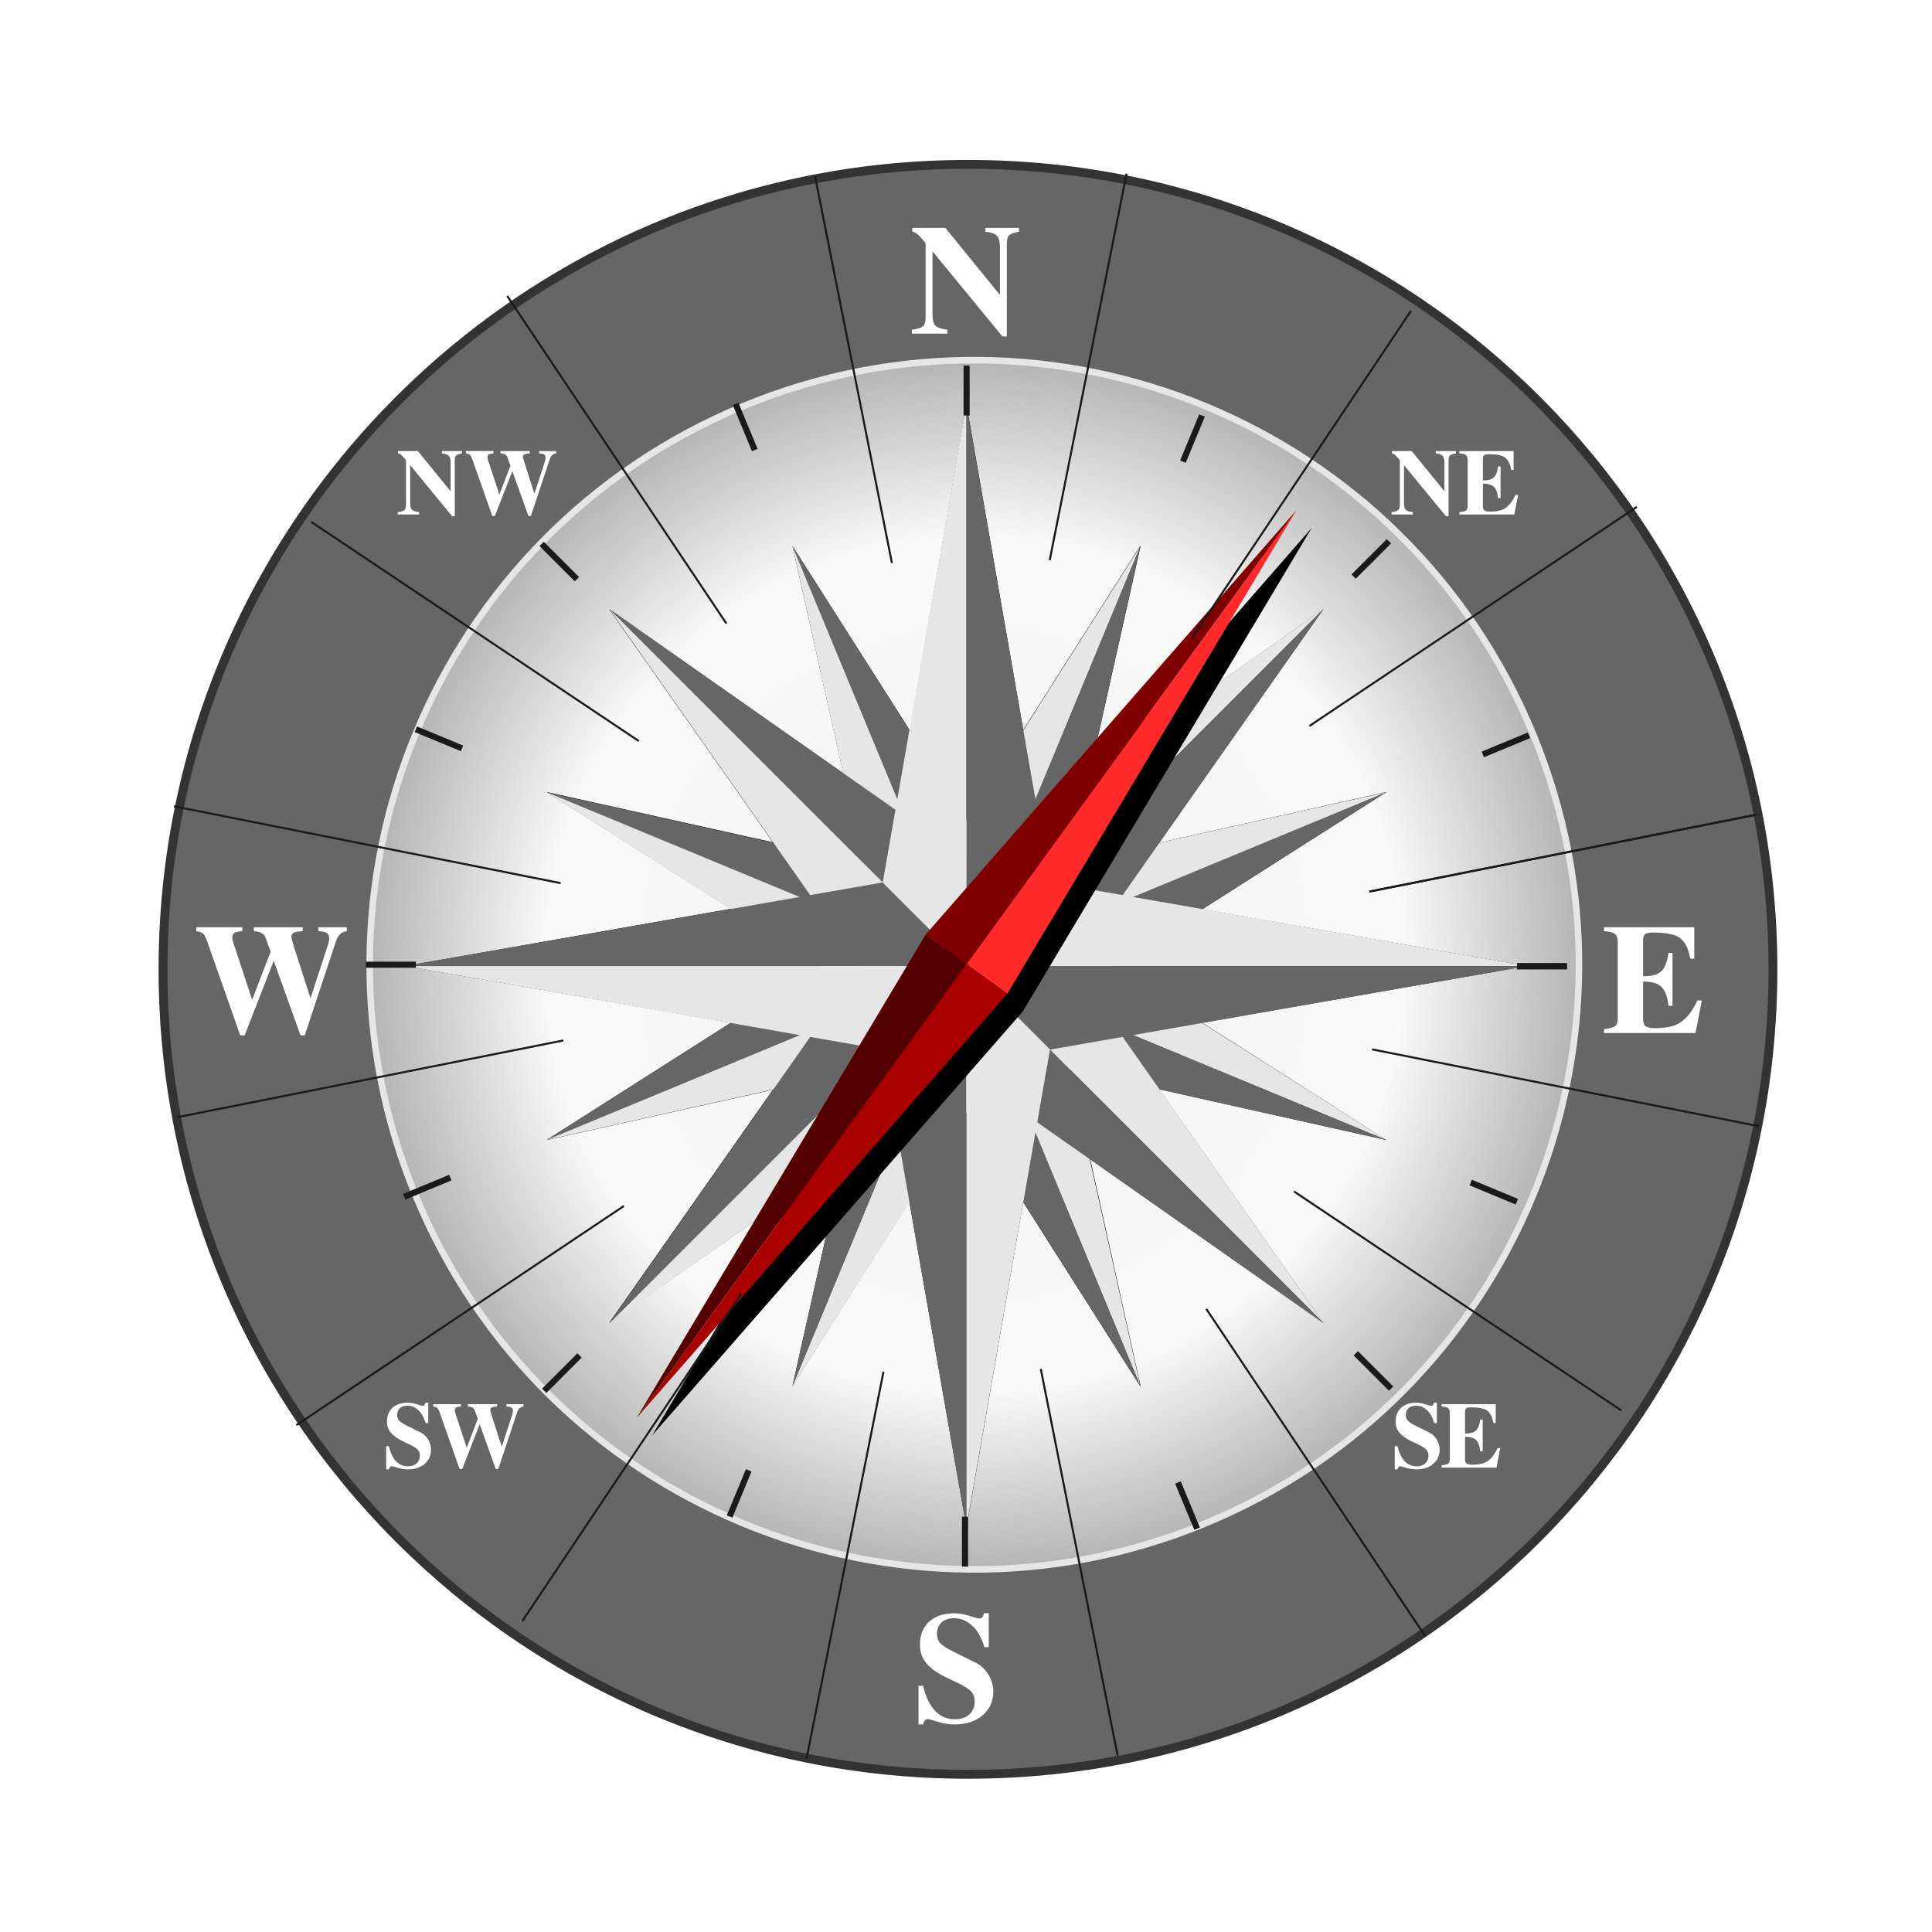 <svg:svg xmlns:dc="http://purl.org/dc/elements/1.1/" xmlns:ns1="http://sodipodi.sourceforge.net/DTD/sodipodi-0.dtd" xmlns:ns2="http://www.inkscape.org/namespaces/inkscape" xmlns:ns4="http://creativecommons.org/ns#" xmlns:rdf="http://www.w3.org/1999/02/22-rdf-syntax-ns#" xmlns:svg="http://www.w3.org/2000/svg" height="238.686" id="svg4391" version="1.1" viewBox="-19.41 -19.368 238.686 238.686" width="238.686" ns1:docname="New document 8" ns2:version="0.47pre4 r22446">
  <svg:defs id="defs4393">
    <svg:filter color-interpolation-filters="sRGB" id="filter5096-2" ns2:collect="always">
      <svg:feGaussianBlur id="feGaussianBlur5098-1" stdDeviation="0.751" ns2:collect="always" />
    </svg:filter>
    <svg:filter color-interpolation-filters="sRGB" id="filter4544-6" ns2:collect="always">
      <svg:feGaussianBlur id="feGaussianBlur4546-2" stdDeviation="1.076" ns2:collect="always" />
    </svg:filter>
    <svg:radialGradient cx="540.18" cy="817.19" gradientUnits="userSpaceOnUse" id="radialGradient5602" r="30.91" ns2:collect="always">
      <svg:stop id="stop4550-9" offset="0" style="stop-color:#f2f2f2" />
      <svg:stop id="stop4556-6" offset="0.7" style="stop-color:#f9f9f9" />
      <svg:stop id="stop4552-0" offset="1" style="stop-color:#b3b3b3" />
    </svg:radialGradient>
  </svg:defs>
  <ns1:namedview bordercolor="#666666" borderopacity="1.0" id="base" pagecolor="#ffffff" showgrid="false" ns2:current-layer="layer1" ns2:cx="149.67265" ns2:cy="111.43488" ns2:document-units="px" ns2:pageopacity="0.0" ns2:pageshadow="2" ns2:window-height="976" ns2:window-maximized="1" ns2:window-width="1680" ns2:window-x="0" ns2:window-y="25" ns2:zoom="2.4066192" />
  <svg:g id="layer1" transform="translate(0 96.026)" ns2:groupmode="layer" ns2:label="Layer 1">
    <svg:g id="g5477" transform="matrix(1.933 0 0 1.933 -.51 -96.536)">
      <svg:path d="m732.55 1120.4c0 25.996-21.074 47.071-47.071 47.071-25.996 0-47.071-21.074-47.071-47.071 0-25.996 21.074-47.071 47.071-47.071 25.996 0 47.071 21.074 47.071 47.071z" id="path4118" style="color:#000000;stroke:#333333;stroke-width:.517px;fill:#666666" transform="matrix(1.093 0 0 1.093 -697.14 -1172.4)" ns1:cx="685.48224" ns1:cy="1120.3733" ns1:rx="47.070568" ns1:ry="47.070568" ns1:type="arc" />
      <svg:path d="m570.77 817.19c0 16.894-13.695 30.589-30.589 30.589s-30.589-13.695-30.589-30.589 13.695-30.589 30.589-30.589 30.589 13.695 30.589 30.589z" id="path3662" style="color:#000000;stroke:#999999;stroke-linecap:round;stroke-width:.205;fill:url(#radialGradient5602)" transform="matrix(-.483 -1.167 1.167 -.483 -640.26 1077)" ns1:cx="540.17908" ns1:cy="817.18866" ns1:rx="30.58886" ns1:ry="30.58886" ns1:type="arc" />
      <svg:path d="m51.996 16.111-3.625 20.812-7.5-11.781 3.25 14.531-14.969-10.5 10.469 14.906-14.469-3.219 11.781 7.469-20.813 3.656 20.813 3.625-11.781 7.5 14.469-3.219-10.469 14.906 14.969-10.469-3.25 14.5 7.469-11.781 3.656 20.812 3.625-20.781 7.469 11.75h0.031l-3.219-14.5 14.906 10.469-10.5-14.938 14.531 3.25-11.781-7.5 20.781-3.625-20.781-3.625 11.781-7.5-14.531 3.25 10.5-14.938-14.938 10.5 3.25-14.531h-0.031l-7.469 11.75-3.625-20.781z" id="path3664" style="color:#000000;filter:url(#filter4544-6);fill:#000000" ns1:nodetypes="cccccccccccccccccccccccccccccccccccc" />
      <svg:g id="g3592" transform="translate(-708.19 -765.2)">
        <svg:path d="m570.77 817.19c0 16.894-13.695 30.589-30.589 30.589s-30.589-13.695-30.589-30.589 13.695-30.589 30.589-30.589 30.589 13.695 30.589 30.589z" id="path3594" style="color:#000000;stroke:#e6e6e6;stroke-linecap:round;stroke-width:.332;fill:none" transform="matrix(-.483 -1.167 1.167 -.483 67.931 1842.2)" ns1:cx="540.17908" ns1:cy="817.18866" ns1:rx="30.58886" ns1:ry="30.58886" ns1:type="arc" />
        <svg:path d="m757.83 822.84 13.463 21.191-9.173-22.146-1.947-4.7-2.342 5.655z" id="path3596" style="color:#000000;fill:#666666" ns1:nodetypes="ccccc" />
        <svg:path d="m765.83 819.53 21.191-13.463-22.146 9.173-4.7 1.947 5.655 2.342z" id="path3598" style="color:#000000;fill:#666666" ns1:nodetypes="ccccc" />
        <svg:path d="m762.53 811.54-13.463-21.191 9.173 22.146 1.947 4.7 2.342-5.655z" id="path3600" style="color:#000000;fill:#666666" ns1:nodetypes="ccccc" />
        <svg:path d="m754.53 814.84-21.191 13.463 22.146-9.173 4.7-1.947-5.655-2.342z" id="path3602" style="color:#000000;fill:#666666" ns1:nodetypes="ccccc" />
        <svg:path d="m754.53 814.85-5.465-24.504 9.173 22.146 1.947 4.7-5.655-2.342z" id="path3604" style="color:#000000;fill:#e6e6e6" ns1:nodetypes="ccccc" />
        <svg:path d="m762.51 811.54 24.504-5.465-22.146 9.173-4.7 1.947 2.342-5.655z" id="path3606" style="color:#000000;fill:#e6e6e6" ns1:nodetypes="ccccc" />
        <svg:path d="m765.83 819.52 5.465 24.504-9.173-22.146-1.947-4.7 5.655 2.342z" id="path3608" style="color:#000000;fill:#e6e6e6" ns1:nodetypes="ccccc" />
        <svg:path d="m757.84 822.84-24.504 5.465 22.146-9.173 4.7-1.947-2.342 5.655z" id="path3610" style="color:#000000;fill:#e6e6e6" ns1:nodetypes="ccccc" />
        <svg:path d="m754.53 819.52-5.465 24.504 9.173-22.146 1.947-4.7-5.655 2.342z" id="path3612" style="color:#000000;fill:#666666" ns1:nodetypes="ccccc" />
        <svg:path d="m762.51 822.84 24.504 5.465-22.146-9.173-4.7-1.947 2.342 5.655z" id="path3614" style="color:#000000;fill:#666666" ns1:nodetypes="ccccc" />
        <svg:path d="m765.83 814.85 5.465-24.504-9.173 22.146-1.947 4.7 5.655-2.342z" id="path3616" style="color:#000000;fill:#666666" ns1:nodetypes="ccccc" />
        <svg:path d="m757.84 811.54-24.504-5.465 22.146 9.173 4.7 1.947-2.342-5.655z" id="path3618" style="color:#000000;fill:#666666" ns1:nodetypes="ccccc" />
        <svg:path d="m757.83 811.54 13.463-21.191-9.173 22.146-1.947 4.7-2.342-5.655z" id="path3620" style="color:#000000;fill:#e6e6e6" ns1:nodetypes="ccccc" />
        <svg:path d="m765.83 814.84 21.191 13.463-22.146-9.173-4.7-1.947 5.655-2.342z" id="path3622" style="color:#000000;fill:#e6e6e6" ns1:nodetypes="ccccc" />
        <svg:path d="m762.53 822.84-13.463 21.191 9.173-22.146 1.947-4.7 2.342 5.655z" id="path3624" style="color:#000000;fill:#e6e6e6" ns1:nodetypes="ccccc" />
        <svg:path d="m754.53 819.53-21.191-13.463 22.146 9.173 4.7 1.947-5.655 2.342z" id="path3626" style="color:#000000;fill:#e6e6e6" ns1:nodetypes="ccccc" />
        <svg:path d="m753.38 817.18-16.029 22.831 18.833-18.833 3.997-3.997h-6.801z" id="path3628" style="color:#000000;fill:#666666" ns1:nodetypes="ccccc" />
        <svg:path d="m760.17 823.99 22.831 16.029-18.833-18.833-3.997-3.997v6.801z" id="path3630" style="color:#000000;fill:#666666" ns1:nodetypes="ccccc" />
        <svg:path d="m766.98 817.19 16.029-22.831-18.833 18.833-3.997 3.997h6.801z" id="path3632" style="color:#000000;fill:#666666" ns1:nodetypes="ccccc" />
        <svg:path d="m760.19 810.39-22.831-16.029 18.833 18.833 3.997 3.997v-6.801z" id="path3634" style="color:#000000;fill:#666666" ns1:nodetypes="ccccc" />
        <svg:path d="m760.17 810.39 22.831-16.029-18.833 18.833-3.997 3.997v-6.801z" id="path3636" style="color:#000000;fill:#e6e6e6" ns1:nodetypes="ccccc" />
        <svg:path d="m766.98 817.18 16.029 22.831-18.833-18.833-3.997-3.997h6.801z" id="path3638" style="color:#000000;fill:#e6e6e6" ns1:nodetypes="ccccc" />
        <svg:path d="m760.19 823.99-22.831 16.029 18.833-18.833 3.997-3.997v6.801z" id="path3640" style="color:#000000;fill:#e6e6e6" ns1:nodetypes="ccccc" />
        <svg:path d="m753.38 817.19-16.029-22.831 18.833 18.833 3.997 3.997h-6.801z" id="path3642" style="color:#000000;fill:#e6e6e6" ns1:nodetypes="ccccc" />
        <svg:path d="m754.84 811.84-30.531 5.344h29.594 6.281l-5.344-5.344z" id="path3644" style="color:#000000;fill:#666666" ns1:nodetypes="ccccc" />
        <svg:path d="m754.83 822.52 5.344 30.531v-29.594-6.281l-5.344 5.344z" id="path3646" style="color:#000000;fill:#666666" ns1:nodetypes="ccccc" />
        <svg:path d="m765.51 822.53 30.531-5.344h-29.594-6.281l5.344 5.344z" id="path3648" style="color:#000000;fill:#666666" ns1:nodetypes="ccccc" />
        <svg:path d="m765.52 811.85-5.344-30.531v29.594 6.281l5.344-5.344z" id="path3650" style="color:#000000;fill:#666666" ns1:nodetypes="ccccc" />
        <svg:path d="m765.51 811.84 30.531 5.344h-29.594-6.281l5.344-5.344z" id="path3652" style="color:#000000;fill:#e6e6e6" ns1:nodetypes="ccccc" />
        <svg:path d="m765.52 822.52-5.344 30.531v-29.594-6.281l5.344 5.344z" id="path3654" style="color:#000000;fill:#e6e6e6" ns1:nodetypes="ccccc" />
        <svg:path d="m754.84 822.53-30.531-5.344h29.594 6.281l-5.344 5.344z" id="path3656" style="color:#000000;fill:#e6e6e6" ns1:nodetypes="ccccc" />
        <svg:path d="m754.83 811.85 5.344-30.531v29.594 6.281l-5.344-5.344z" id="path3658" style="color:#000000;fill:#e6e6e6" ns1:nodetypes="ccccc" />
      </svg:g>
      <svg:path d="m74.058 23.986-23.688 27.094-18.469 30.906 23.688-27.094 18.469-30.906z" id="path5075" style="color:#000000;filter:url(#filter5096-2);fill:#000000" />
      <svg:g id="g3222" transform="matrix(.291 .211 -.588 .809 363.1 -723.07)">
        <svg:path d="m567.41 774.05 8.964 35.855h-8.964v-35.855z" id="rect3201" style="color:#000000;fill:#ff2a2a" ns1:nodetypes="cccc" />
        <svg:path d="m567.41 774.05-8.964 35.855h8.964v-35.855z" id="path3204" style="color:#000000;fill:#800000" ns1:nodetypes="cccc" />
        <svg:path d="m567.41 845.76-8.964-35.855h8.964v35.855z" id="path3212" style="color:#000000;fill:#550000" ns1:nodetypes="cccc" />
        <svg:path d="m567.41 845.76 8.964-35.855h-8.964v35.855z" id="path3214" style="color:#000000;fill:#aa0000" ns1:nodetypes="cccc" />
      </svg:g>
      <svg:g id="use3736" transform="translate(-648.19 -1049.6)" ns2:tile-x0="656.74484" ns2:tile-y0="1058.1166">
        <svg:path d="m735.37 1101.6h3.192" id="path4746" style="color:#000000;stroke:#1a1a1a;stroke-width:.388;fill:none" ns1:nodetypes="cc" />
      </svg:g>
      <svg:g id="use3738" transform="translate(-648.19 -1049.6)" ns2:tile-x0="656.74484" ns2:tile-y0="1058.1166">
        <svg:path d="m735.37 1101.6h3.192" id="path4742" style="color:#000000;stroke:#1a1a1a;stroke-width:.388;fill:none" ns1:nodetypes="cc" />
      </svg:g>
      <svg:g id="use3740" transform="matrix(.924 .383 -.383 .924 -173.35 -1233.7)" ns2:tile-x0="656.74484" ns2:tile-y0="1058.1166">
        <svg:path d="m735.37 1101.6h3.192" id="path4738" style="color:#000000;stroke:#1a1a1a;stroke-width:.388;fill:none" ns1:nodetypes="cc" />
      </svg:g>
      <svg:g id="use3742" transform="matrix(.707 .707 -.707 .707 335.8 -1222)" ns2:tile-x0="656.74484" ns2:tile-y0="1058.1166">
        <svg:path d="m735.37 1101.6h3.192" id="path4734" style="color:#000000;stroke:#1a1a1a;stroke-width:.388;fill:none" ns1:nodetypes="cc" />
      </svg:g>
      <svg:g id="use3744" transform="matrix(.383 .924 -.924 .383 801.74 -1016.4)" ns2:tile-x0="656.74484" ns2:tile-y0="1058.1166">
        <svg:path d="m735.37 1101.6h3.192" id="path4730" style="color:#000000;stroke:#1a1a1a;stroke-width:.388;fill:none" ns1:nodetypes="cc" />
      </svg:g>
      <svg:g id="use3746" transform="matrix(0 1 -1 0 1153.5 -648.19)" ns2:tile-x0="656.74484" ns2:tile-y0="1058.1166">
        <svg:path d="m735.37 1101.6h3.192" id="path4726" style="color:#000000;stroke:#1a1a1a;stroke-width:.388;fill:none" ns1:nodetypes="cc" />
      </svg:g>
      <svg:g id="use3748" transform="matrix(-.383 .924 -.924 -.383 1337.6 -173.35)" ns2:tile-x0="656.74484" ns2:tile-y0="1058.1166">
        <svg:path d="m735.37 1101.6h3.192" id="path4722" style="color:#000000;stroke:#1a1a1a;stroke-width:.388;fill:none" ns1:nodetypes="cc" />
      </svg:g>
      <svg:g id="use3750" transform="matrix(-.707 .707 -.707 -.707 1326 335.8)" ns2:tile-x0="656.74484" ns2:tile-y0="1058.1166">
        <svg:path d="m735.37 1101.6h3.192" id="path4718" style="color:#000000;stroke:#1a1a1a;stroke-width:.388;fill:none" ns1:nodetypes="cc" />
      </svg:g>
      <svg:g id="use3752" transform="matrix(-.924 .383 -.383 -.924 1120.4 801.74)" ns2:tile-x0="656.74484" ns2:tile-y0="1058.1166">
        <svg:path d="m735.37 1101.6h3.192" id="path4714" style="color:#000000;stroke:#1a1a1a;stroke-width:.388;fill:none" ns1:nodetypes="cc" />
      </svg:g>
      <svg:g id="use3754" transform="matrix(-1 0 0 -1 752.17 1153.5)" ns2:tile-x0="656.74484" ns2:tile-y0="1058.1166">
        <svg:path d="m735.37 1101.6h3.192" id="path4710" style="color:#000000;stroke:#1a1a1a;stroke-width:.388;fill:none" ns1:nodetypes="cc" />
      </svg:g>
      <svg:g id="use3756" transform="matrix(-.924 -.383 .383 -.924 277.32 1337.6)" ns2:tile-x0="656.74484" ns2:tile-y0="1058.1166">
        <svg:path d="m735.37 1101.6h3.192" id="path4706" style="color:#000000;stroke:#1a1a1a;stroke-width:.388;fill:none" ns1:nodetypes="cc" />
      </svg:g>
      <svg:g id="use3758" transform="matrix(-.707 -.707 .707 -.707 -231.83 1326)" ns2:tile-x0="656.74484" ns2:tile-y0="1058.1166">
        <svg:path d="m735.37 1101.6h3.192" id="path4702" style="color:#000000;stroke:#1a1a1a;stroke-width:.388;fill:none" ns1:nodetypes="cc" />
      </svg:g>
      <svg:g id="use3760" transform="matrix(-.383 -.924 .924 -.383 -697.77 1120.4)" ns2:tile-x0="656.74484" ns2:tile-y0="1058.1166">
        <svg:path d="m735.37 1101.6h3.192" id="path4698" style="color:#000000;stroke:#1a1a1a;stroke-width:.388;fill:none" ns1:nodetypes="cc" />
      </svg:g>
      <svg:g id="use3762" transform="matrix(0 -1 1 0 -1049.6 752.17)" ns2:tile-x0="656.74484" ns2:tile-y0="1058.1166">
        <svg:path d="m735.37 1101.6h3.192" id="path4694" style="color:#000000;stroke:#1a1a1a;stroke-width:.388;fill:none" ns1:nodetypes="cc" />
      </svg:g>
      <svg:g id="use3764" transform="matrix(.383 -.924 .924 .383 -1233.7 277.32)" ns2:tile-x0="656.74484" ns2:tile-y0="1058.1166">
        <svg:path d="m735.37 1101.6h3.192" id="path4690" style="color:#000000;stroke:#1a1a1a;stroke-width:.388;fill:none" ns1:nodetypes="cc" />
      </svg:g>
      <svg:g id="use3766" transform="matrix(.707 -.707 .707 .707 -1222 -231.83)" ns2:tile-x0="656.74484" ns2:tile-y0="1058.1166">
        <svg:path d="m735.37 1101.6h3.192" id="path4686" style="color:#000000;stroke:#1a1a1a;stroke-width:.388;fill:none" ns1:nodetypes="cc" />
      </svg:g>
      <svg:g id="use3768" transform="matrix(.924 -.383 .383 .924 -1016.4 -697.77)" ns2:tile-x0="656.74484" ns2:tile-y0="1058.1166">
        <svg:path d="m735.37 1101.6h3.192" id="path4682" style="color:#000000;stroke:#1a1a1a;stroke-width:.388;fill:none" ns1:nodetypes="cc" />
      </svg:g>
      <svg:g id="use3778" transform="matrix(.981 -.195 .195 .981 -849.64 -891.8)" ns2:tile-x0="656.74484" ns2:tile-y0="1058.1166">
        <svg:path d="m726.37 1101.6h25.192" id="path4678" style="color:#000000;stroke:#1a1a1a;stroke-width:.129;fill:none" ns1:nodetypes="cc" />
      </svg:g>
      <svg:g id="use3780" transform="matrix(.981 -.195 .195 .981 -849.64 -891.8)" ns2:tile-x0="656.74484" ns2:tile-y0="1058.1166">
        <svg:path d="m726.37 1101.6h25.192" id="path4674" style="color:#000000;stroke:#1a1a1a;stroke-width:.129;fill:none" ns1:nodetypes="cc" />
      </svg:g>
      <svg:g id="use3782" transform="matrix(.981 .195 -.195 .981 -419.84 -1165)" ns2:tile-x0="656.74484" ns2:tile-y0="1058.1166">
        <svg:path d="m726.37 1101.6h25.192" id="path4670" style="color:#000000;stroke:#1a1a1a;stroke-width:.129;fill:none" ns1:nodetypes="cc" />
      </svg:g>
      <svg:g id="use3784" transform="matrix(.831 .556 -.556 .831 81.798 -1252.9)" ns2:tile-x0="656.74484" ns2:tile-y0="1058.1166">
        <svg:path d="m726.37 1101.6h25.192" id="path4666" style="color:#000000;stroke:#1a1a1a;stroke-width:.129;fill:none" ns1:nodetypes="cc" />
      </svg:g>
      <svg:g id="use3786" transform="matrix(.556 .831 -.831 .556 578.89 -1142.2)" ns2:tile-x0="656.74484" ns2:tile-y0="1058.1166">
        <svg:path d="m726.37 1101.6h25.192" id="path4662" style="color:#000000;stroke:#1a1a1a;stroke-width:.129;fill:none" ns1:nodetypes="cc" />
      </svg:g>
      <svg:g id="use3788" transform="matrix(.195 .981 -.981 .195 995.77 -849.64)" ns2:tile-x0="656.74484" ns2:tile-y0="1058.1166">
        <svg:path d="m726.37 1101.6h25.192" id="path4658" style="color:#000000;stroke:#1a1a1a;stroke-width:.129;fill:none" ns1:nodetypes="cc" />
      </svg:g>
      <svg:g id="use3790" transform="matrix(-.195 .981 -.981 -.195 1269 -419.84)" ns2:tile-x0="656.74484" ns2:tile-y0="1058.1166">
        <svg:path d="m726.37 1101.6h25.192" id="path4654" style="color:#000000;stroke:#1a1a1a;stroke-width:.129;fill:none" ns1:nodetypes="cc" />
      </svg:g>
      <svg:g id="use3792" transform="matrix(-.556 .831 -.831 -.556 1356.9 81.798)" ns2:tile-x0="656.74484" ns2:tile-y0="1058.1166">
        <svg:path d="m726.37 1101.6h25.192" id="path4650" style="color:#000000;stroke:#1a1a1a;stroke-width:.129;fill:none" ns1:nodetypes="cc" />
      </svg:g>
      <svg:g id="use3794" transform="matrix(-.831 .556 -.556 -.831 1246.2 578.89)" ns2:tile-x0="656.74484" ns2:tile-y0="1058.1166">
        <svg:path d="m726.37 1101.6h25.192" id="path4646" style="color:#000000;stroke:#1a1a1a;stroke-width:.129;fill:none" ns1:nodetypes="cc" />
      </svg:g>
      <svg:g id="use3796" transform="matrix(-.981 .195 -.195 -.981 953.61 995.77)" ns2:tile-x0="656.74484" ns2:tile-y0="1058.1166">
        <svg:path d="m726.37 1101.6h25.192" id="path4642" style="color:#000000;stroke:#1a1a1a;stroke-width:.129;fill:none" ns1:nodetypes="cc" />
      </svg:g>
      <svg:g id="use3798" transform="matrix(-.981 -.195 .195 -.981 523.81 1269)" ns2:tile-x0="656.74484" ns2:tile-y0="1058.1166">
        <svg:path d="m726.37 1101.6h25.192" id="path4638" style="color:#000000;stroke:#1a1a1a;stroke-width:.129;fill:none" ns1:nodetypes="cc" />
      </svg:g>
      <svg:g id="use3800" transform="matrix(-.831 -.556 .556 -.831 22.176 1356.9)" ns2:tile-x0="656.74484" ns2:tile-y0="1058.1166">
        <svg:path d="m726.37 1101.6h25.192" id="path4634" style="color:#000000;stroke:#1a1a1a;stroke-width:.129;fill:none" ns1:nodetypes="cc" />
      </svg:g>
      <svg:g id="use3802" transform="matrix(-.556 -.831 .831 -.556 -474.92 1246.2)" ns2:tile-x0="656.74484" ns2:tile-y0="1058.1166">
        <svg:path d="m726.37 1101.6h25.192" id="path4630" style="color:#000000;stroke:#1a1a1a;stroke-width:.129;fill:none" ns1:nodetypes="cc" />
      </svg:g>
      <svg:g id="use3804" transform="matrix(-.195 -.981 .981 -.195 -891.8 953.61)" ns2:tile-x0="656.74484" ns2:tile-y0="1058.1166">
        <svg:path d="m726.37 1101.6h25.192" id="path4626" style="color:#000000;stroke:#1a1a1a;stroke-width:.129;fill:none" ns1:nodetypes="cc" />
      </svg:g>
      <svg:g id="use3806" transform="matrix(.195 -.981 .981 .195 -1165 523.81)" ns2:tile-x0="656.74484" ns2:tile-y0="1058.1166">
        <svg:path d="m726.37 1101.6h25.192" id="path4622" style="color:#000000;stroke:#1a1a1a;stroke-width:.129;fill:none" ns1:nodetypes="cc" />
      </svg:g>
      <svg:g id="use3808" transform="matrix(.556 -.831 .831 .556 -1252.9 22.176)" ns2:tile-x0="656.74484" ns2:tile-y0="1058.1166">
        <svg:path d="m726.37 1101.6h25.192" id="path4618" style="color:#000000;stroke:#1a1a1a;stroke-width:.129;fill:none" ns1:nodetypes="cc" />
      </svg:g>
      <svg:g id="use3810" transform="matrix(.831 -.556 .556 .831 -1142.2 -474.92)" ns2:tile-x0="656.74484" ns2:tile-y0="1058.1166">
        <svg:path d="m726.37 1101.6h25.192" id="path4614" style="color:#000000;stroke:#1a1a1a;stroke-width:.129;fill:none" ns1:nodetypes="cc" />
      </svg:g>
      <svg:path d="m50.641 4.807 3.49 4.29v-3.05c-0-0.353-0.063-0.597-0.19-0.73-0.127-0.14-0.373-0.227-0.74-0.26v-0.25h2.15v0.25c-0.327 0.053-0.54 0.13-0.64 0.23-0.093 0.093-0.14 0.283-0.14 0.57v5.89h-0.28l-4.47-5.44v4.02c-0 0.353 0.06 0.597 0.18 0.73 0.127 0.127 0.383 0.213 0.77 0.26v0.25h-2.27v-0.25c0.367-0.047 0.603-0.12 0.71-0.22 0.113-0.1 0.17-0.293 0.17-0.58v-4.74c-0.24-0.287-0.417-0.477-0.53-0.57-0.113-0.1-0.22-0.15-0.32-0.15v-0.25h2.11" id="path5463" style="block-progression:tb;text-indent:0;color:#000000;text-transform:none;fill:#ffffff" />
      <svg:path d="m51.208 93.357c0.32 0 0.653 0.057 1 0.17 0.347 0.107 0.543 0.16 0.59 0.16 0.087 0 0.153-0.023 0.2-0.07 0.047-0.053 0.087-0.143 0.12-0.27h0.3v2.17h-0.28c-0.193-0.633-0.463-1.1-0.81-1.4-0.34-0.3-0.713-0.45-1.12-0.45-0.34 0-0.61 0.09-0.81 0.27-0.193 0.18-0.29 0.423-0.29 0.73-0 0.24 0.07 0.44 0.21 0.6 0.147 0.153 0.42 0.33 0.82 0.53l1.47 0.73c0.32 0.16 0.583 0.41 0.79 0.75 0.207 0.34 0.31 0.697 0.31 1.07-0 0.627-0.23 1.137-0.69 1.53-0.453 0.387-1.05 0.58-1.79 0.58-0.36 0-0.72-0.057-1.08-0.17-0.353-0.113-0.563-0.17-0.63-0.17-0.147 0-0.247 0.113-0.3 0.34h-0.29v-2.47h0.29c0.347 1.427 1.027 2.14 2.04 2.14 0.387 0 0.693-0.103 0.92-0.31 0.227-0.207 0.34-0.483 0.34-0.83-0-0.26-0.077-0.473-0.23-0.64-0.153-0.167-0.45-0.353-0.89-0.56l-0.67-0.32c-0.593-0.287-1.027-0.593-1.3-0.92-0.273-0.333-0.41-0.72-0.41-1.16 0-0.633 0.193-1.13 0.58-1.49 0.393-0.36 0.93-0.54 1.61-0.54" id="path5447" style="block-progression:tb;text-indent:0;color:#000000;text-transform:none;fill:#ffffff" />
      <svg:path d="m12.388 49.507v0.25c-0.333 0.033-0.563 0.247-0.69 0.64l-2 6.02h-0.27l-1.71-4.77-1.86 4.77h-0.28l-2.12-6.02c-0.087-0.247-0.17-0.407-0.25-0.48-0.08-0.073-0.227-0.127-0.44-0.16v-0.25h2.94v0.25c-0.26 0.02-0.433 0.06-0.52 0.12-0.08 0.053-0.12 0.153-0.12 0.3-0 0.073 0.023 0.183 0.07 0.33l1.2 3.64 1.18-3.08-0.35-0.96c-0.1-0.213-0.34-0.33-0.72-0.35v-0.25h3.12v0.25c-0.04 0.007-0.083 0.01-0.13 0.01-0.22 0.013-0.373 0.047-0.46 0.1-0.087 0.053-0.13 0.14-0.13 0.26-0 0.073 0.047 0.26 0.14 0.56l1.08 3.36 1.12-3.43c0.047-0.133 0.07-0.273 0.07-0.42-0-0.153-0.05-0.26-0.15-0.32-0.093-0.067-0.273-0.107-0.54-0.12v-0.25h1.82" id="path5455" style="block-progression:tb;text-indent:0;color:#000000;text-transform:none;fill:#ffffff" />
      <svg:path d="m96.068 55.957c0.727 0 1.28-0.147 1.66-0.44s0.707-0.737 0.98-1.33h0.28l-0.4 2.08h-5.85v-0.25c0.373-0.04 0.613-0.103 0.72-0.19s0.16-0.26 0.16-0.52v-4.84c-0-0.253-0.06-0.43-0.18-0.53-0.12-0.1-0.353-0.16-0.7-0.18v-0.25h5.77v2.01h-0.25c-0.127-0.667-0.35-1.11-0.67-1.33-0.32-0.227-0.887-0.34-1.7-0.34-0.26 0-0.433 0.033-0.52 0.1-0.087 0.06-0.13 0.183-0.13 0.37v2.32h0.04c0.527 0 0.903-0.107 1.13-0.32 0.227-0.22 0.377-0.61 0.45-1.17h0.26v3.38h-0.26c-0.06-0.58-0.21-0.983-0.45-1.21-0.233-0.227-0.623-0.34-1.17-0.34v2.42c-0 0.213 0.057 0.36 0.17 0.44 0.12 0.08 0.34 0.12 0.66 0.12" id="path5439" style="block-progression:tb;text-indent:0;color:#000000;text-transform:none;fill:#ffffff" />
      <svg:path d="m16.928 19.071 2.094 2.574v-1.83c-0-0.212-0.038-0.358-0.114-0.438-0.076-0.084-0.224-0.136-0.444-0.156v-0.15h1.29v0.15c-0.196 0.032-0.324 0.078-0.384 0.138-0.056 0.056-0.084 0.17-0.084 0.342v3.534h-0.168l-2.682-3.264v2.412c-0 0.212 0.036 0.358 0.108 0.438 0.076 0.076 0.23 0.128 0.462 0.156v0.15h-1.362v-0.15c0.22-0.028 0.362-0.072 0.426-0.132 0.068-0.06 0.102-0.176 0.102-0.348v-2.844c-0.144-0.172-0.25-0.286-0.318-0.342-0.068-0.06-0.132-0.09-0.192-0.09v-0.15h1.266" id="path5458" style="block-progression:tb;text-indent:0;color:#000000;text-transform:none;fill:#ffffff" />
      <svg:path d="m25.77 19.071v0.15c-0.2 0.02-0.338 0.148-0.414 0.384l-1.2 3.612h-0.162l-1.026-2.862-1.116 2.862h-0.168l-1.272-3.612c-0.052-0.148-0.102-0.244-0.15-0.288s-0.136-0.076-0.264-0.096v-0.15h1.764v0.15c-0.156 0.012-0.26 0.036-0.312 0.072-0.048 0.032-0.072 0.092-0.072 0.18-0 0.044 0.014 0.11 0.042 0.198l0.72 2.184 0.708-1.848-0.21-0.576c-0.06-0.128-0.204-0.198-0.432-0.21v-0.15h1.872v0.15c-0.024 0.004-0.05 0.006-0.078 0.006-0.132 0.008-0.224 0.028-0.276 0.06s-0.078 0.084-0.078 0.156c-0 0.044 0.028 0.156 0.084 0.336l0.648 2.016 0.672-2.058c0.028-0.08 0.042-0.164 0.042-0.252-0-0.092-0.03-0.156-0.09-0.192-0.056-0.04-0.164-0.064-0.324-0.072v-0.15h1.092" id="path5460" style="block-progression:tb;text-indent:0;color:#000000;text-transform:none;fill:#ffffff" />
      <svg:path d="m16.27 79.898c0.192 0 0.392 0.034 0.6 0.102 0.208 0.064 0.326 0.096 0.354 0.096 0.052 0 0.092-0.014 0.12-0.042 0.028-0.032 0.052-0.086 0.072-0.162h0.18v1.302h-0.168c-0.116-0.38-0.278-0.66-0.486-0.84-0.204-0.18-0.428-0.27-0.672-0.27-0.204 0-0.366 0.054-0.486 0.162-0.116 0.108-0.174 0.254-0.174 0.438-0 0.144 0.042 0.264 0.126 0.36 0.088 0.092 0.252 0.198 0.492 0.318l0.882 0.438c0.192 0.096 0.35 0.246 0.474 0.45s0.186 0.418 0.186 0.642c-0 0.376-0.138 0.682-0.414 0.918-0.272 0.232-0.63 0.348-1.074 0.348-0.216 0-0.432-0.034-0.648-0.102-0.212-0.068-0.338-0.102-0.378-0.102-0.088 0-0.148 0.068-0.18 0.204h-0.174v-1.482h0.174c0.208 0.856 0.616 1.284 1.224 1.284 0.232 0 0.416-0.062 0.552-0.186s0.204-0.29 0.204-0.498c-0-0.156-0.046-0.284-0.138-0.384s-0.27-0.212-0.534-0.336l-0.402-0.192c-0.356-0.172-0.616-0.356-0.78-0.552-0.164-0.2-0.246-0.432-0.246-0.696 0-0.38 0.116-0.678 0.348-0.894 0.236-0.216 0.558-0.324 0.966-0.324" id="path5450" style="block-progression:tb;text-indent:0;color:#000000;text-transform:none;fill:#ffffff" />
      <svg:path d="m23.683 79.988v0.15c-0.2 0.02-0.338 0.148-0.414 0.384l-1.2 3.612h-0.162l-1.026-2.862-1.116 2.862h-0.168l-1.272-3.612c-0.052-0.148-0.102-0.244-0.15-0.288s-0.136-0.076-0.264-0.096v-0.15h1.764v0.15c-0.156 0.012-0.26 0.036-0.312 0.072-0.048 0.032-0.072 0.092-0.072 0.18-0 0.044 0.014 0.11 0.042 0.198l0.72 2.184 0.708-1.848-0.21-0.576c-0.06-0.128-0.204-0.198-0.432-0.21v-0.15h1.872v0.15c-0.024 0.004-0.05 0.006-0.078 0.006-0.132 0.008-0.224 0.028-0.276 0.06s-0.078 0.084-0.078 0.156c-0 0.044 0.028 0.156 0.084 0.336l0.648 2.016 0.672-2.058c0.028-0.08 0.042-0.164 0.042-0.252-0-0.092-0.03-0.156-0.09-0.192-0.056-0.04-0.164-0.064-0.324-0.072v-0.15h1.092" id="path5452" style="block-progression:tb;text-indent:0;color:#000000;text-transform:none;fill:#ffffff" />
      <svg:path d="m80.733 79.898c0.192 0 0.392 0.034 0.6 0.102 0.208 0.064 0.326 0.096 0.354 0.096 0.052 0 0.092-0.014 0.12-0.042 0.028-0.032 0.052-0.086 0.072-0.162h0.18v1.302h-0.168c-0.116-0.38-0.278-0.66-0.486-0.84-0.204-0.18-0.428-0.27-0.672-0.27-0.204 0-0.366 0.054-0.486 0.162-0.116 0.108-0.174 0.254-0.174 0.438-0 0.144 0.042 0.264 0.126 0.36 0.088 0.092 0.252 0.198 0.492 0.318l0.882 0.438c0.192 0.096 0.35 0.246 0.474 0.45s0.186 0.418 0.186 0.642c-0 0.376-0.138 0.682-0.414 0.918-0.272 0.232-0.63 0.348-1.074 0.348-0.216 0-0.432-0.034-0.648-0.102-0.212-0.068-0.338-0.102-0.378-0.102-0.088 0-0.148 0.068-0.18 0.204h-0.174v-1.482h0.174c0.208 0.856 0.616 1.284 1.224 1.284 0.232 0 0.416-0.062 0.552-0.186s0.204-0.29 0.204-0.498c-0-0.156-0.046-0.284-0.138-0.384s-0.27-0.212-0.534-0.336l-0.402-0.192c-0.356-0.172-0.616-0.356-0.78-0.552-0.164-0.2-0.246-0.432-0.246-0.696 0-0.38 0.116-0.678 0.348-0.894 0.236-0.216 0.558-0.324 0.966-0.324" id="path5442" style="block-progression:tb;text-indent:0;color:#000000;text-transform:none;fill:#ffffff" />
      <svg:path d="m84.355 83.858c0.436 0 0.768-0.088 0.996-0.264s0.424-0.442 0.588-0.798h0.168l-0.24 1.248h-3.51v-0.15c0.224-0.024 0.368-0.062 0.432-0.114s0.096-0.156 0.096-0.312v-2.904c-0-0.152-0.036-0.258-0.108-0.318s-0.212-0.096-0.42-0.108v-0.15h3.462v1.206h-0.15c-0.076-0.4-0.21-0.666-0.402-0.798-0.192-0.136-0.532-0.204-1.02-0.204-0.156 0-0.26 0.02-0.312 0.06-0.052 0.036-0.078 0.11-0.078 0.222v1.392h0.024c0.316 0 0.542-0.064 0.678-0.192 0.136-0.132 0.226-0.366 0.27-0.702h0.156v2.028h-0.156c-0.036-0.348-0.126-0.59-0.27-0.726-0.14-0.136-0.374-0.204-0.702-0.204v1.452c-0 0.128 0.034 0.216 0.102 0.264 0.072 0.048 0.204 0.072 0.396 0.072" id="path5444" style="block-progression:tb;text-indent:0;color:#000000;text-transform:none;fill:#ffffff" />
      <svg:path d="m80.446 19.071 2.094 2.574v-1.83c-0-0.212-0.038-0.358-0.114-0.438-0.076-0.084-0.224-0.136-0.444-0.156v-0.15h1.29v0.15c-0.196 0.032-0.324 0.078-0.384 0.138-0.056 0.056-0.084 0.17-0.084 0.342v3.534h-0.168l-2.682-3.264v2.412c-0 0.212 0.036 0.358 0.108 0.438 0.076 0.076 0.23 0.128 0.462 0.156v0.15h-1.362v-0.15c0.22-0.028 0.362-0.072 0.426-0.132 0.068-0.06 0.102-0.176 0.102-0.348v-2.844c-0.144-0.172-0.25-0.286-0.318-0.342-0.068-0.06-0.132-0.09-0.192-0.09v-0.15h1.266" id="path5434" style="block-progression:tb;text-indent:0;color:#000000;text-transform:none;fill:#ffffff" />
      <svg:path d="m85.496 22.941c0.436 0 0.768-0.088 0.996-0.264s0.424-0.442 0.588-0.798h0.168l-0.24 1.248h-3.51v-0.15c0.224-0.024 0.368-0.062 0.432-0.114s0.096-0.156 0.096-0.312v-2.904c0-0.152-0.036-0.258-0.108-0.318s-0.212-0.096-0.42-0.108v-0.15h3.462v1.206h-0.15c-0.076-0.4-0.21-0.666-0.402-0.798-0.192-0.136-0.532-0.204-1.02-0.204-0.156 0-0.26 0.02-0.312 0.06-0.052 0.036-0.078 0.11-0.078 0.222v1.392h0.024c0.316 0 0.542-0.064 0.678-0.192 0.136-0.132 0.226-0.366 0.27-0.702h0.156v2.028h-0.156c-0.036-0.348-0.126-0.59-0.27-0.726-0.14-0.136-0.374-0.204-0.702-0.204v1.452c-0 0.128 0.034 0.216 0.102 0.264 0.072 0.048 0.204 0.072 0.396 0.072" id="path5436" style="block-progression:tb;text-indent:0;color:#000000;text-transform:none;fill:#ffffff" />
    </svg:g>
  </svg:g>
</svg:svg>
